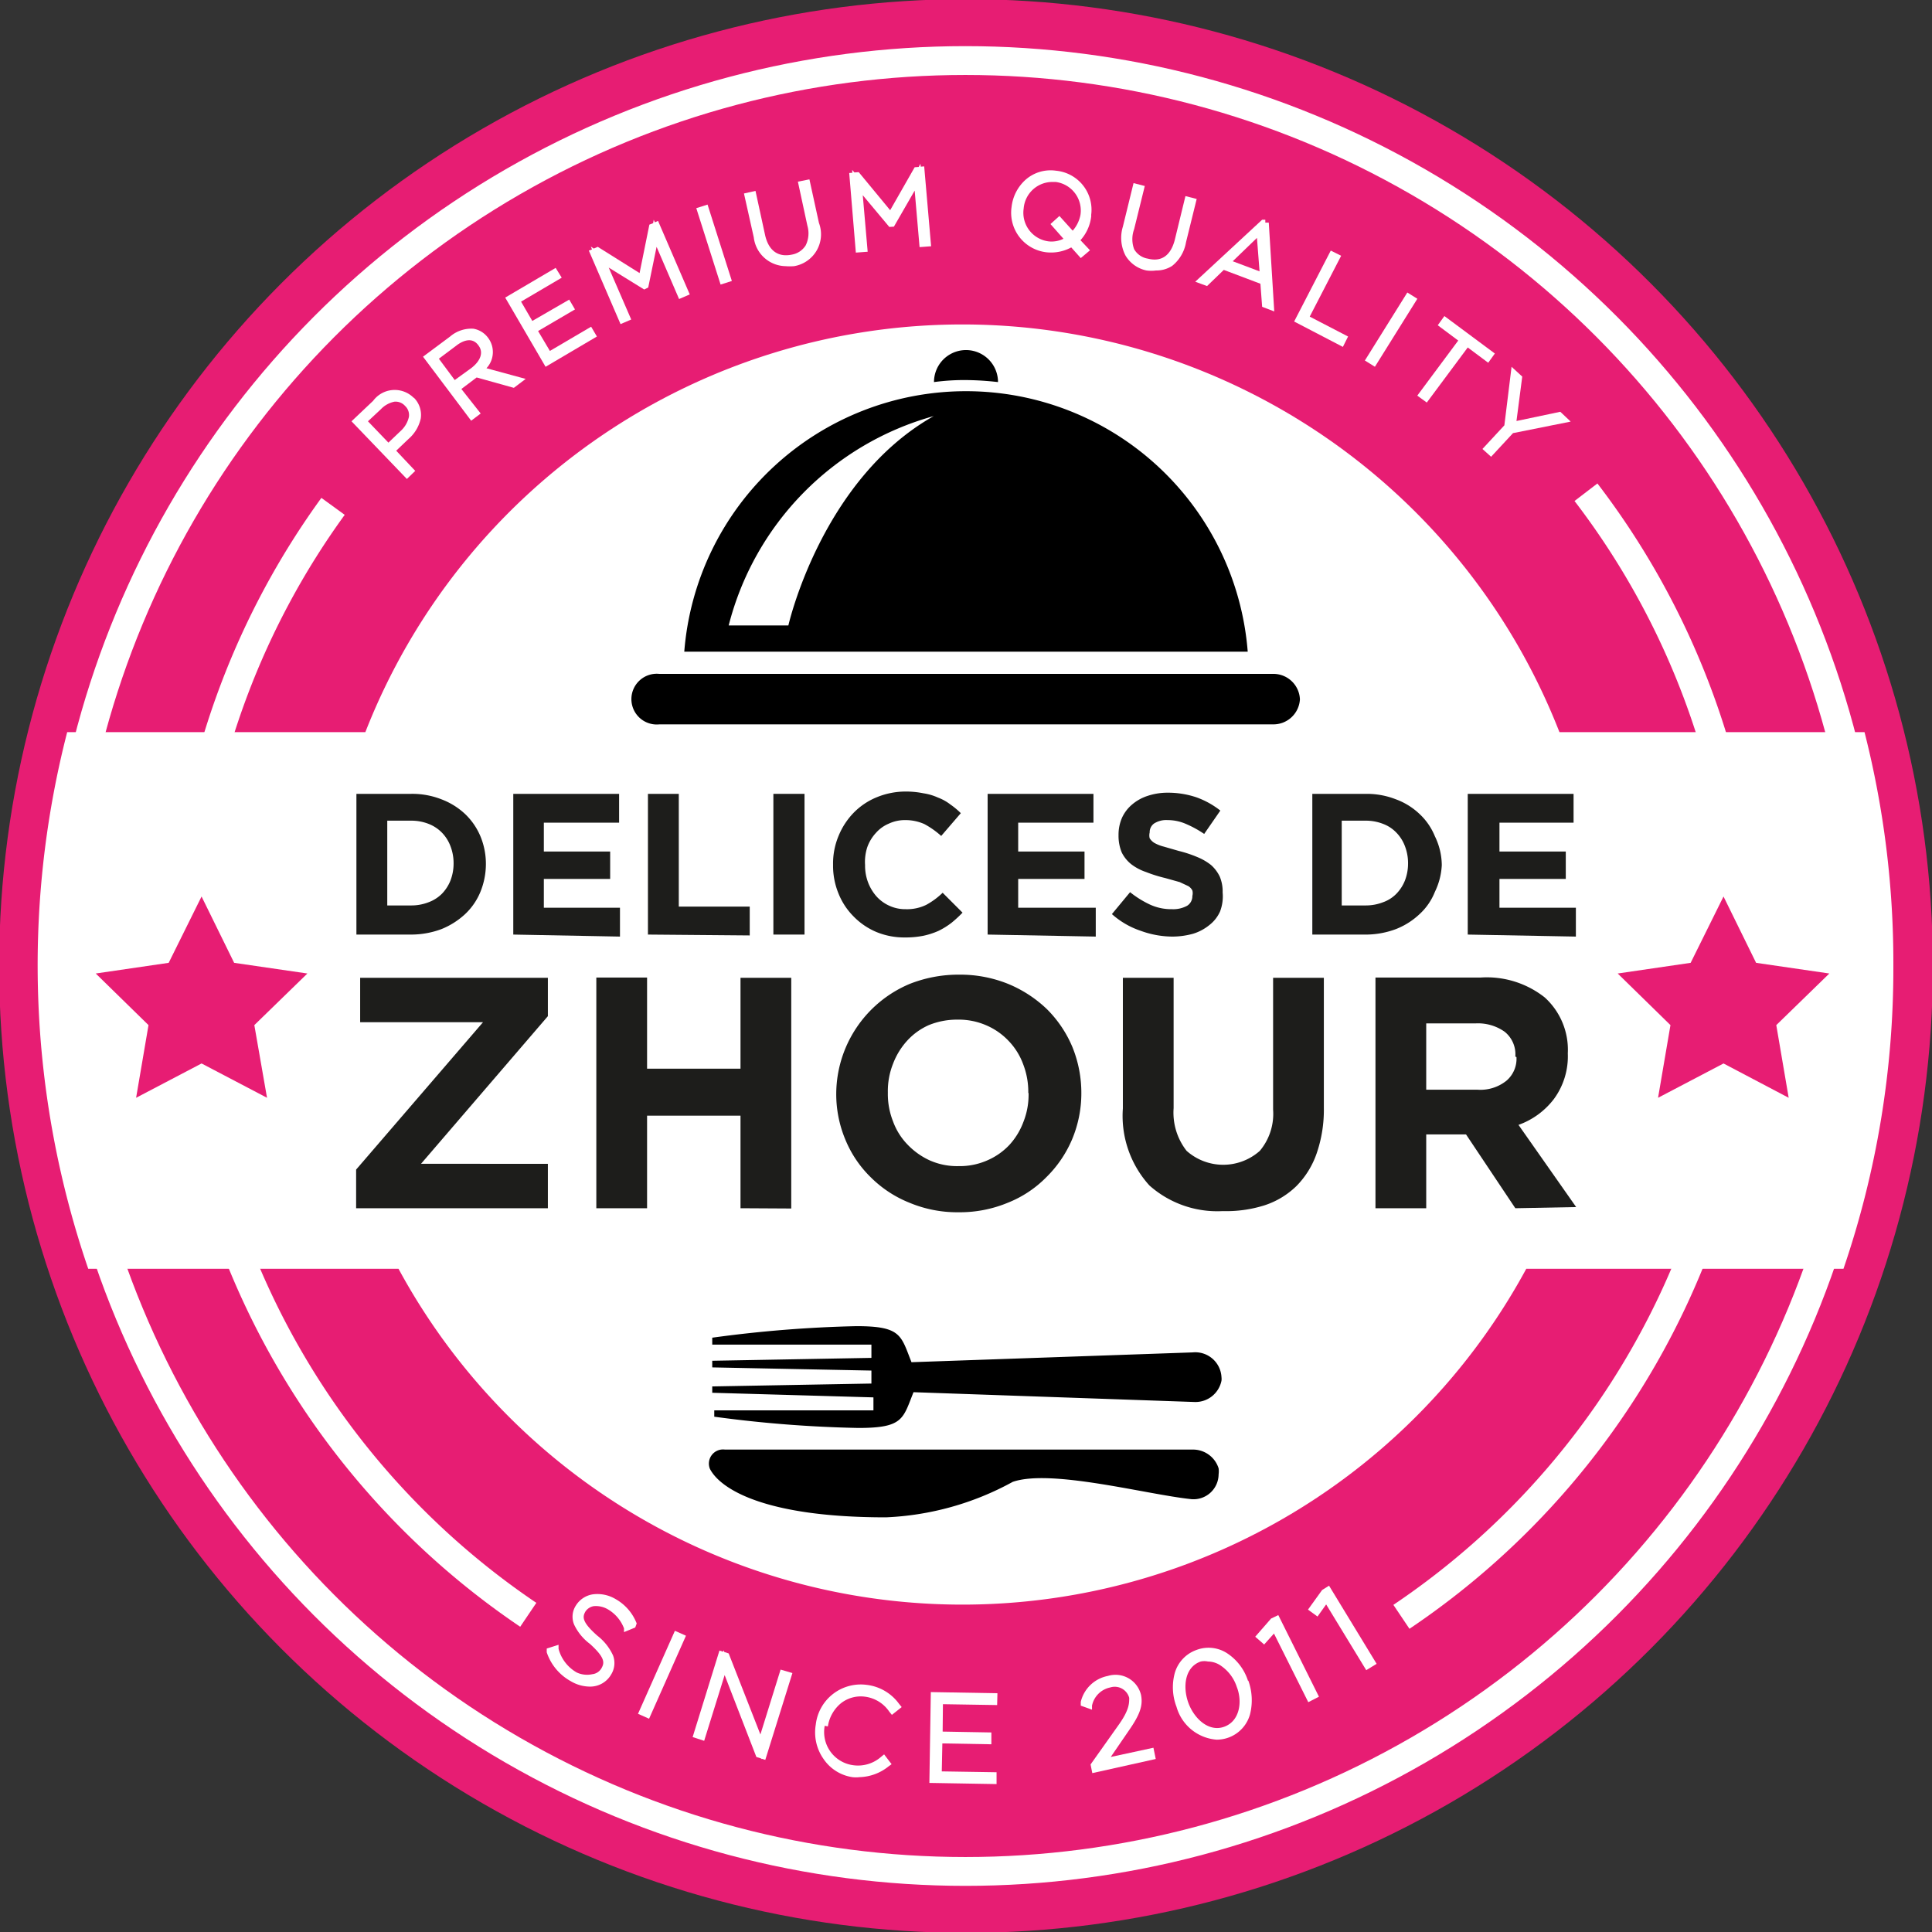 <svg id="Calque_1" data-name="Calque 1" xmlns="http://www.w3.org/2000/svg" viewBox="0 0 67 67"><rect x="0" y="0" width="67" height="67" fill="#333333" stroke="none"/><defs><style>.cls-1{fill:#e71d73;}.cls-2{fill:none;stroke:#fff;stroke-miterlimit:10;}.cls-3{fill:#fff;}.cls-4{fill:#1d1d1b;}</style></defs><g id="logo_max" data-name="logo max"><circle class="cls-1" cx="33.5" cy="33.5" r="33.53"/><circle class="cls-2" cx="33.48" cy="33.5" r="31.4"/><path class="cls-2" d="M55,17.07a27.12,27.12,0,0,1-6.4,39"/><path class="cls-2" d="M18.32,56a27.14,27.14,0,0,1-6.77-38.44"/><path class="cls-3" d="M65.66,33.51a32.44,32.44,0,0,0-1-8.12H54.08a22.23,22.23,0,0,0-41.41,0H2.33A32.44,32.44,0,0,0,3.06,44H13.82a22.24,22.24,0,0,0,39.11,0h11A32.18,32.18,0,0,0,65.66,33.51Z"/><path class="cls-3" d="M22.08,56.3a1.66,1.66,0,0,0-.74-.85,1.23,1.23,0,0,0-.78-.16.84.84,0,0,0-.59.39h0a.71.71,0,0,0-.06.66,1.79,1.79,0,0,0,.55.67c.54.49.5.66.4.84h0a.42.42,0,0,1-.32.21A.85.85,0,0,1,20,58a1.34,1.34,0,0,1-.63-.82l0-.14-.41.13,0,.13a1.79,1.79,0,0,0,.83,1,1.31,1.31,0,0,0,.66.19.84.84,0,0,0,.75-.43h0a.75.75,0,0,0,.06-.65,1.83,1.83,0,0,0-.55-.69c-.54-.48-.51-.65-.41-.83h0a.43.43,0,0,1,.29-.19.82.82,0,0,1,.49.11,1.3,1.3,0,0,1,.56.66l0,.13.39-.16Z"/><rect class="cls-3" x="21.38" y="57.87" width="3.15" height="0.42" transform="translate(-39.44 55.47) rotate(-66.04)"/><polygon class="cls-3" points="26.37 60.15 25.27 57.34 25.12 57.29 25.09 57.23 25.08 57.28 24.95 57.24 24.02 60.24 24.42 60.37 25.13 58.09 26.23 60.93 26.39 60.98 26.41 61.01 26.41 60.99 26.54 61.03 27.48 58.02 27.07 57.9 26.37 60.15"/><path class="cls-3" d="M28.71,59.87a1.29,1.29,0,0,1,.45-.8,1.11,1.11,0,0,1,.84-.23,1.2,1.2,0,0,1,.84.52l.09.11.34-.27-.09-.11a1.62,1.62,0,0,0-1.12-.66,1.57,1.57,0,0,0-1.77,1.38h0A1.6,1.6,0,0,0,28.56,61a1.47,1.47,0,0,0,1,.63,1.06,1.06,0,0,0,.25,0,1.68,1.68,0,0,0,1-.37l.11-.08-.26-.34-.11.09a1.21,1.21,0,0,1-1,.28,1.16,1.16,0,0,1-.95-1.36Z"/><polygon class="cls-3" points="32.23 61.83 34.56 61.87 34.56 61.46 32.66 61.43 32.68 60.46 34.38 60.49 34.38 60.08 32.69 60.05 32.7 59.1 34.58 59.13 34.59 58.72 32.28 58.68 32.23 61.83"/><path class="cls-3" d="M38.52,60.93l.63-.92c.39-.56.49-.87.42-1.23h0a.91.91,0,0,0-1.15-.66,1.2,1.2,0,0,0-.94.9l0,.13.39.14,0-.14a.81.81,0,0,1,.63-.63.52.52,0,0,1,.66.36c0,.19,0,.41-.34.9l-1,1.41.06.3L40.08,61,40,60.61Z"/><path class="cls-3" d="M43.28,58.29a1.8,1.8,0,0,0-.7-.94,1.18,1.18,0,0,0-1.09-.13,1.2,1.2,0,0,0-.75.8,1.89,1.89,0,0,0,.06,1.17h0a1.57,1.57,0,0,0,1.39,1.14,1.2,1.2,0,0,0,1.16-.88,2,2,0,0,0-.06-1.17Zm-.82,1.59c-.54.2-1.05-.28-1.25-.83h0c-.2-.56-.12-1.24.43-1.43a.59.59,0,0,1,.25,0,.8.8,0,0,1,.47.16,1.42,1.42,0,0,1,.53.72h0C43.09,59,43,59.68,42.46,59.88Z"/><polygon class="cls-3" points="44.08 56.13 43.53 56.76 43.84 57.03 44.18 56.65 45.37 59.03 45.74 58.84 44.33 56.01 44.08 56.13"/><polygon class="cls-3" points="45.85 55.14 45.36 55.82 45.69 56.06 45.99 55.64 47.38 57.92 47.74 57.7 46.09 54.99 45.85 55.14"/><path class="cls-3" d="M14.35,13.8a.93.93,0,0,0-1.41.1l-.75.71,1.92,2,.29-.28-.66-.7.43-.41a1.31,1.31,0,0,0,.42-.7.84.84,0,0,0-.24-.73Zm-.45,1.14-.43.41-.71-.74.45-.42a.89.89,0,0,1,.47-.26.44.44,0,0,1,.37.15h0a.43.43,0,0,1,.13.38A.93.93,0,0,1,13.9,14.94Z"/><path class="cls-3" d="M16.93,11.72h0a.8.8,0,0,0-.51-.32h0a1.13,1.13,0,0,0-.81.27l-.94.7,1.67,2.22.33-.25L16,13.49l.53-.4,1.29.36.41-.31-1.36-.37A.82.82,0,0,0,16.93,11.72Zm-1.16,1.46-.55-.74.6-.45c.19-.15.55-.34.78,0h0c.17.23.07.52-.25.77Z"/><polygon class="cls-3" points="20.5 11.33 19.07 12.17 18.66 11.48 19.94 10.73 19.74 10.39 18.46 11.13 18.07 10.46 19.48 9.63 19.27 9.29 17.52 10.32 18.92 12.72 20.7 11.67 20.5 11.33"/><polygon class="cls-3" points="22.71 7.71 22.67 7.62 22.65 7.74 22.52 7.79 22.18 9.47 20.73 8.56 20.59 8.62 20.49 8.55 20.53 8.65 20.42 8.69 21.52 11.24 21.89 11.08 21.11 9.28 22.34 10.04 22.48 9.97 22.77 8.56 23.55 10.37 23.92 10.21 22.82 7.66 22.71 7.71"/><rect class="cls-3" x="24.56" y="7.1" width="0.41" height="2.78" transform="translate(-1.41 7.9) rotate(-17.65)"/><path class="cls-3" d="M28.4,7.73l-.33-1.51-.4.08L28,7.83a.94.94,0,0,1-.06.68.71.71,0,0,1-.48.32c-.48.1-.81-.14-.93-.69l-.33-1.52-.4.09.34,1.52a1.13,1.13,0,0,0,1.1,1,1.77,1.77,0,0,0,.3,0A1.12,1.12,0,0,0,28.4,7.73Z"/><polygon class="cls-3" points="32.05 5.77 31.93 5.78 31.92 5.68 31.86 5.79 31.72 5.8 30.87 7.29 29.78 5.97 29.63 5.98 29.55 5.89 29.56 5.99 29.45 6 29.68 8.76 30.09 8.73 29.92 6.77 30.84 7.87 31 7.86 31.72 6.61 31.89 8.57 32.29 8.54 32.05 5.77"/><path class="cls-3" d="M37.8,8.68l-.33-.35a1.48,1.48,0,0,0,.37-.81.13.13,0,0,0,0-.06,1.36,1.36,0,0,0-1.22-1.54,1.31,1.31,0,0,0-1.05.31,1.49,1.49,0,0,0-.49.95h0a1.38,1.38,0,0,0,1.22,1.57,1.47,1.47,0,0,0,.85-.17l.33.37Zm-.92-.4a.93.93,0,0,1-.52.09,1,1,0,0,1-.86-1.14h0a1,1,0,0,1,1-.92h.11a1,1,0,0,1,.86,1.14h0A1.16,1.16,0,0,1,37.2,8l-.46-.51-.31.28Z"/><path class="cls-3" d="M41.13,8.4l.37-1.5-.39-.1-.37,1.52c-.14.54-.46.77-.93.65a.67.67,0,0,1-.48-.33,1,1,0,0,1,0-.69l.37-1.5-.39-.1-.37,1.51a1.33,1.33,0,0,0,.09,1,1.11,1.11,0,0,0,.73.52,1.24,1.24,0,0,0,.33,0,1,1,0,0,0,.56-.16A1.33,1.33,0,0,0,41.13,8.4Z"/><path class="cls-3" d="M41.86,9.92l.58-.56,1.27.48.06.8.42.16L44,7.72l-.12,0V7.62l0,0-.11,0L41.45,9.77Zm.89-.86.84-.81.09,1.16Z"/><polygon class="cls-3" points="46.75 11.67 45.42 10.98 46.51 8.87 46.15 8.69 44.88 11.15 46.57 12.03 46.75 11.67"/><rect class="cls-3" x="46.85" y="11.23" width="2.78" height="0.41" transform="translate(13 46.3) rotate(-58.03)"/><polygon class="cls-3" points="51.84 12.26 50.09 10.96 49.86 11.28 50.57 11.81 49.15 13.72 49.48 13.96 50.9 12.05 51.61 12.58 51.84 12.26"/><polygon class="cls-3" points="54.11 14.28 52.59 14.6 52.79 13.06 52.42 12.72 52.17 14.75 51.41 15.57 51.71 15.84 52.47 15.02 54.47 14.62 54.11 14.28"/><polygon class="cls-1" points="59.77 31.09 60.9 33.39 63.44 33.76 61.6 35.55 62.03 38.07 59.77 36.88 57.5 38.07 57.93 35.55 56.1 33.76 58.63 33.39 59.77 31.09"/><polygon class="cls-1" points="6.99 31.09 8.12 33.39 10.66 33.76 8.82 35.55 9.26 38.07 6.99 36.88 4.72 38.07 5.15 35.55 3.32 33.76 5.85 33.39 6.99 31.09"/><path d="M45.08,24.25a.92.92,0,0,1-.95.87H22.87a.88.88,0,1,1,0-1.75H44.13A.92.92,0,0,1,45.08,24.25Zm-10.47-11a1.11,1.11,0,0,0-2.22,0,7.88,7.88,0,0,1,1.09-.07A10.55,10.55,0,0,1,34.61,13.25Zm8.66,9.35H23.73a9.8,9.8,0,0,1,19.54,0ZM32.38,14.43a10.13,10.13,0,0,0-7.11,7.26h2.07S28.48,16.63,32.38,14.43Z"/><path d="M25.14,50.27H41.36a.93.93,0,0,1,.9.65h0a.78.78,0,0,1,0,.21.87.87,0,0,1-.94.86c-1.55-.16-4.87-1.06-6.2-.6a10,10,0,0,1-4.4,1.23c-4.24,0-5.75-1-6.1-1.68v0A.49.49,0,0,1,25.14,50.27Zm-.44-3.88a43.46,43.46,0,0,1,5-.4c1.56,0,1.54.32,1.91,1.25l9.75-.34a.91.91,0,0,1,1,.86.5.5,0,0,1,0,.12h0a.92.92,0,0,1-.93.74l-9.75-.34c-.37.92-.35,1.24-1.91,1.24a42.92,42.92,0,0,1-5-.39v-.22l5.52,0v-.45L24.7,48.3v-.22l5.52-.1v-.45l-5.52-.11v-.23l5.52-.1v-.46l-5.52,0Z"/><path class="cls-4" d="M16.66,30.93a2.21,2.21,0,0,1-.53.77,2.67,2.67,0,0,1-.82.52,3,3,0,0,1-1.05.19h-1.9V27.53h1.9a2.76,2.76,0,0,1,1.05.19,2.47,2.47,0,0,1,.82.51,2.3,2.3,0,0,1,.53.77,2.49,2.49,0,0,1,.19,1h0A2.57,2.57,0,0,1,16.66,30.93Zm-.93-1a1.63,1.63,0,0,0-.11-.59,1.35,1.35,0,0,0-.3-.47,1.31,1.31,0,0,0-.46-.3,1.64,1.64,0,0,0-.6-.11h-.83v2.94h.83a1.64,1.64,0,0,0,.6-.11,1.29,1.29,0,0,0,.46-.29,1.41,1.41,0,0,0,.3-.46,1.64,1.64,0,0,0,.11-.6Z"/><path class="cls-4" d="M17.8,32.41V27.53h3.67v1H18.86v1h2.3v.95h-2.3v1H21.5v1Z"/><path class="cls-4" d="M22.47,32.41V27.53h1.07v3.91H26v1Z"/><path class="cls-4" d="M26.82,32.41V27.53H27.9v4.88Z"/><path class="cls-4" d="M33,32a2.6,2.6,0,0,1-.45.28,2.64,2.64,0,0,1-.52.17,3.16,3.16,0,0,1-.64.06,2.54,2.54,0,0,1-1-.19,2.41,2.41,0,0,1-.79-.54,2.36,2.36,0,0,1-.52-.79,2.53,2.53,0,0,1-.19-1h0a2.48,2.48,0,0,1,.19-1,2.51,2.51,0,0,1,.52-.8,2.36,2.36,0,0,1,.8-.54,2.63,2.63,0,0,1,1-.2,3,3,0,0,1,.62.06,1.9,1.9,0,0,1,.51.15,1.64,1.64,0,0,1,.43.24,2.6,2.6,0,0,1,.36.3l-.68.79a3,3,0,0,0-.58-.41,1.6,1.6,0,0,0-.67-.14,1.31,1.31,0,0,0-.56.12,1.23,1.23,0,0,0-.45.32,1.44,1.44,0,0,0-.3.49A1.63,1.63,0,0,0,30,30h0a1.63,1.63,0,0,0,.1.59,1.59,1.59,0,0,0,.29.49,1.35,1.35,0,0,0,.45.33,1.32,1.32,0,0,0,.57.12,1.52,1.52,0,0,0,.71-.15,2.6,2.6,0,0,0,.57-.42l.69.69A4.26,4.26,0,0,1,33,32Z"/><path class="cls-4" d="M34.25,32.41V27.53h3.67v1H35.31v1h2.3v.95h-2.3v1H38v1Z"/><path class="cls-4" d="M42.31,31.61a1.23,1.23,0,0,1-.37.47,1.67,1.67,0,0,1-.56.3,2.72,2.72,0,0,1-.72.1,3.24,3.24,0,0,1-1.1-.2,2.85,2.85,0,0,1-1-.58l.63-.76a3.42,3.42,0,0,0,.69.43,1.77,1.77,0,0,0,.77.16,1,1,0,0,0,.52-.12.39.39,0,0,0,.18-.34h0a.38.38,0,0,0,0-.19.39.39,0,0,0-.14-.15l-.3-.14-.5-.14a4.82,4.82,0,0,1-.67-.21,1.76,1.76,0,0,1-.51-.27,1.2,1.2,0,0,1-.33-.41,1.5,1.5,0,0,1-.11-.6v0a1.46,1.46,0,0,1,.12-.6,1.31,1.31,0,0,1,.35-.46,1.57,1.57,0,0,1,.54-.3,2.17,2.17,0,0,1,.69-.11,3.1,3.1,0,0,1,1,.16,2.93,2.93,0,0,1,.83.46l-.56.81a3.71,3.71,0,0,0-.64-.35,1.58,1.58,0,0,0-.63-.13.78.78,0,0,0-.47.12.37.37,0,0,0-.15.31h0a.4.4,0,0,0,0,.2.49.49,0,0,0,.16.16,1.33,1.33,0,0,0,.33.13l.52.15a4.25,4.25,0,0,1,.66.22A1.92,1.92,0,0,1,42,30a1.27,1.27,0,0,1,.3.4,1.32,1.32,0,0,1,.1.55v0A1.47,1.47,0,0,1,42.31,31.61Z"/><path class="cls-4" d="M49.76,30.93a2.08,2.08,0,0,1-.53.77,2.55,2.55,0,0,1-.82.52,3,3,0,0,1-1,.19h-1.9V27.53h1.9a2.76,2.76,0,0,1,1,.19,2.37,2.37,0,0,1,.82.51,2.17,2.17,0,0,1,.53.77A2.32,2.32,0,0,1,50,30h0A2.38,2.38,0,0,1,49.76,30.93Zm-.93-1a1.63,1.63,0,0,0-.11-.59,1.35,1.35,0,0,0-.3-.47,1.23,1.23,0,0,0-.46-.3,1.64,1.64,0,0,0-.6-.11h-.83v2.94h.83a1.64,1.64,0,0,0,.6-.11,1.21,1.21,0,0,0,.46-.29,1.41,1.41,0,0,0,.3-.46,1.64,1.64,0,0,0,.11-.6Z"/><path class="cls-4" d="M50.9,32.41V27.53h3.67v1H52v1h2.3v.95H52v1h2.65v1Z"/><path class="cls-4" d="M12.35,41.9V40.56l4.4-5.11H12.49V33.91H19v1.33l-4.4,5.12H19V41.9Z"/><path class="cls-4" d="M25.68,41.9V38.69H22.44V41.9H20.68v-8h1.76v3.16h3.24V33.91h1.76v8Z"/><path class="cls-4" d="M37.18,39.51a4.06,4.06,0,0,1-.89,1.31,3.88,3.88,0,0,1-1.34.89,4.34,4.34,0,0,1-1.71.33,4.29,4.29,0,0,1-1.7-.33,4,4,0,0,1-1.34-.88,3.88,3.88,0,0,1-.88-1.3,4.08,4.08,0,0,1-.32-1.6v0a4.15,4.15,0,0,1,2.55-3.81,4.6,4.6,0,0,1,1.71-.32,4.44,4.44,0,0,1,1.7.32,4.32,4.32,0,0,1,1.35.88,4.08,4.08,0,0,1,.88,1.31,4.22,4.22,0,0,1,.31,1.6v0A4.13,4.13,0,0,1,37.18,39.51ZM35.66,37.9a2.65,2.65,0,0,0-.18-1,2.3,2.3,0,0,0-.5-.8,2.33,2.33,0,0,0-.77-.54,2.4,2.4,0,0,0-1-.2,2.59,2.59,0,0,0-1,.19,2.25,2.25,0,0,0-.75.54,2.5,2.5,0,0,0-.49.8,2.56,2.56,0,0,0-.18,1v0a2.58,2.58,0,0,0,.18,1,2.26,2.26,0,0,0,.5.8,2.51,2.51,0,0,0,.77.55,2.34,2.34,0,0,0,1,.2,2.37,2.37,0,0,0,1-.2,2.31,2.31,0,0,0,.76-.53,2.43,2.43,0,0,0,.49-.8,2.56,2.56,0,0,0,.18-1Z"/><path class="cls-4" d="M45.66,40a3,3,0,0,1-.7,1.13,2.85,2.85,0,0,1-1.11.67A4.41,4.41,0,0,1,42.4,42a3.54,3.54,0,0,1-2.54-.89,3.59,3.59,0,0,1-.92-2.67V33.91H40.7v4.52a2.15,2.15,0,0,0,.45,1.48,1.91,1.91,0,0,0,2.54,0,2,2,0,0,0,.46-1.43V33.91h1.76v4.51A4.63,4.63,0,0,1,45.66,40Z"/><path class="cls-4" d="M52.55,41.9l-1.71-2.56H49.46V41.9H47.7v-8h3.65a3.24,3.24,0,0,1,2.22.69,2.45,2.45,0,0,1,.8,1.94v0a2.5,2.5,0,0,1-.48,1.58,2.67,2.67,0,0,1-1.23.9l2,2.85Zm0-5.26a1,1,0,0,0-.37-.86,1.6,1.6,0,0,0-1-.29H49.46v2.3h1.78a1.44,1.44,0,0,0,1-.31,1,1,0,0,0,.35-.82Z"/></g></svg>